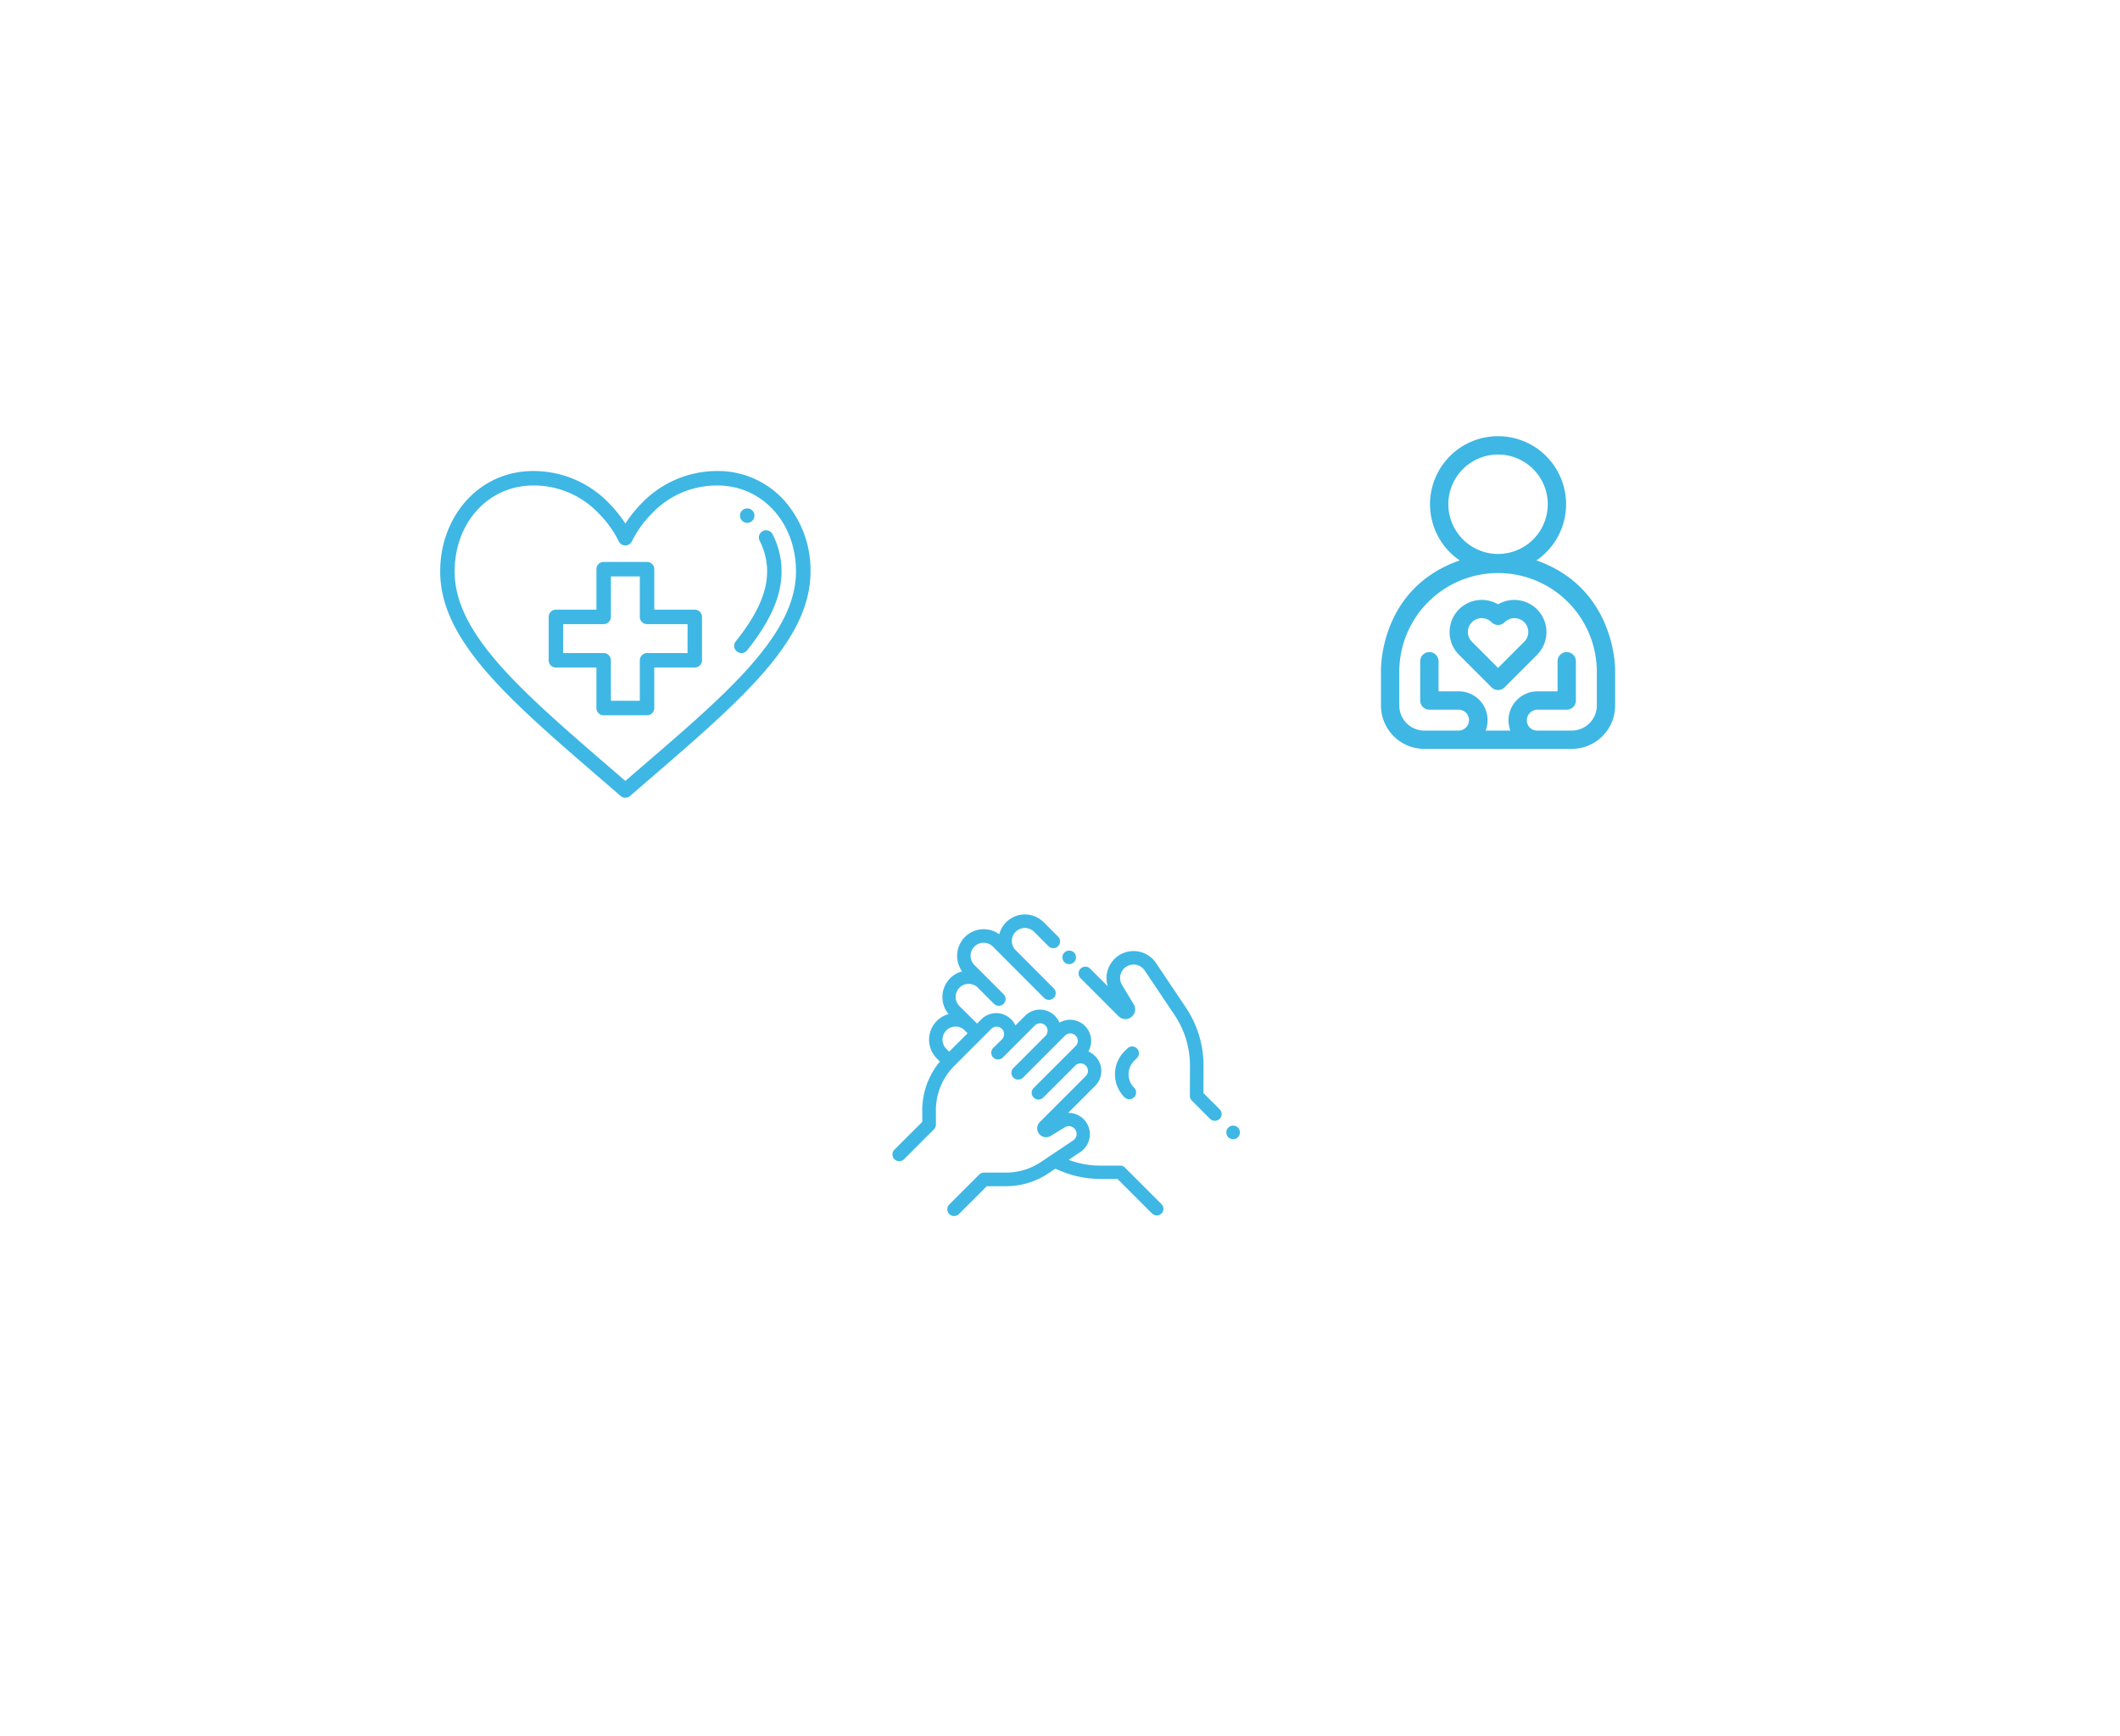 <svg xmlns="http://www.w3.org/2000/svg" xmlns:xlink="http://www.w3.org/1999/xlink" width="358.581" height="293.63" viewBox="0 0 358.581 293.63">
  <defs>
    <filter id="Rounded_Rectangle_1" x="73.453" y="80.135" width="213.484" height="213.495" filterUnits="userSpaceOnUse">
      <feOffset dy="3" input="SourceAlpha"/>
      <feGaussianBlur stdDeviation="15" result="blur"/>
      <feFlood flood-opacity="0.051"/>
      <feComposite operator="in" in2="blur"/>
      <feComposite in="SourceGraphic"/>
    </filter>
    <filter id="Rounded_Rectangle_1_copy" x="145.097" y="0" width="213.484" height="213.496" filterUnits="userSpaceOnUse">
      <feOffset dy="3" input="SourceAlpha"/>
      <feGaussianBlur stdDeviation="15" result="blur-2"/>
      <feFlood flood-opacity="0.051"/>
      <feComposite operator="in" in2="blur-2"/>
      <feComposite in="SourceGraphic"/>
    </filter>
    <filter id="Rounded_Rectangle_1_copy_2" x="0" y="0" width="213.484" height="213.496" filterUnits="userSpaceOnUse">
      <feOffset dy="3" input="SourceAlpha"/>
      <feGaussianBlur stdDeviation="15" result="blur-3"/>
      <feFlood flood-opacity="0.051"/>
      <feComposite operator="in" in2="blur-3"/>
      <feComposite in="SourceGraphic"/>
    </filter>
  </defs>
  <g id="Group_214" data-name="Group 214" transform="translate(-2590.908 -1423.338)">
    <g transform="matrix(1, 0, 0, 1, 2590.91, 1423.34)" filter="url(#Rounded_Rectangle_1)">
      <path id="Rounded_Rectangle_1-2" data-name="Rounded Rectangle 1" d="M515.932,1455.062l-53.668-53.673a8.075,8.075,0,0,1,0-11.42l53.668-53.672a8.073,8.073,0,0,1,11.419,0l53.668,53.672a8.075,8.075,0,0,1,0,11.42l-53.668,53.673A8.073,8.073,0,0,1,515.932,1455.062Z" transform="translate(-341.45 -1211.8)" fill="#fff"/>
    </g>
    <g transform="matrix(1, 0, 0, 1, 2590.91, 1423.34)" filter="url(#Rounded_Rectangle_1_copy)">
      <path id="Rounded_Rectangle_1_copy-2" data-name="Rounded Rectangle 1 copy" d="M587.5,1375.024l-53.668-53.673a8.076,8.076,0,0,1,0-11.42l53.668-53.674a8.074,8.074,0,0,1,11.419,0l53.668,53.674a8.076,8.076,0,0,1,0,11.42l-53.668,53.673A8.075,8.075,0,0,1,587.5,1375.024Z" transform="translate(-341.37 -1211.89)" fill="#fff"/>
    </g>
    <g transform="matrix(1, 0, 0, 1, 2590.91, 1423.34)" filter="url(#Rounded_Rectangle_1_copy_2)">
      <path id="Rounded_Rectangle_1_copy_2-2" data-name="Rounded Rectangle 1 copy 2" d="M442.553,1375.024l-53.668-53.673a8.076,8.076,0,0,1,0-11.42l53.668-53.674a8.074,8.074,0,0,1,11.419,0l53.668,53.674a8.076,8.076,0,0,1,0,11.42l-53.668,53.673A8.075,8.075,0,0,1,442.553,1375.024Z" transform="translate(-341.52 -1211.89)" fill="#fff"/>
    </g>
    <g id="Shape_1" data-name="Shape 1" transform="translate(2249.409 211.479)" fill="none" stroke-dasharray="8 4">
      <path d="M520.1,1303l-65.069-64.166s-7.18-4.175-12.652.9-70.492,70.492-70.492,70.492-2.936,8.793.9,14.46S516.484,1472,516.484,1472s6.151,3.512,11.749,0,143.695-153.636,143.695-153.636a9.261,9.261,0,0,0-1.807-8.134c-3.143-3.726-71.4-70.492-71.4-70.492s-5.411-3.672-9.037,0S522.81,1303,522.81,1303,522.175,1303.892,520.1,1303Z" stroke="none"/>
      <path d="M 448.839 1237.223 C 448.845 1237.223 448.852 1237.223 448.858 1237.223 C 448.861 1237.223 448.862 1237.223 448.865 1237.223 C 448.869 1237.223 448.874 1237.223 448.878 1237.223 C 448.88 1237.223 448.883 1237.223 448.886 1237.223 C 448.89 1237.223 448.894 1237.223 448.898 1237.223 C 448.9 1237.223 448.903 1237.223 448.906 1237.223 C 448.91 1237.223 448.914 1237.223 448.917 1237.223 C 448.92 1237.223 448.923 1237.223 448.926 1237.223 C 448.93 1237.223 448.934 1237.223 448.937 1237.223 C 448.94 1237.223 448.943 1237.223 448.946 1237.223 C 448.95 1237.223 448.953 1237.224 448.956 1237.224 C 448.96 1237.224 448.964 1237.224 448.967 1237.224 C 448.97 1237.224 448.973 1237.224 448.976 1237.224 C 448.979 1237.224 448.983 1237.224 448.986 1237.224 C 448.989 1237.224 448.993 1237.224 448.996 1237.224 C 448.999 1237.224 449.002 1237.224 449.006 1237.224 C 449.009 1237.224 449.012 1237.224 449.015 1237.224 C 449.019 1237.224 449.022 1237.224 449.025 1237.224 C 449.028 1237.224 449.032 1237.225 449.035 1237.225 C 449.038 1237.225 449.041 1237.225 449.045 1237.225 C 449.048 1237.225 449.051 1237.225 449.055 1237.225 C 449.058 1237.225 449.061 1237.225 449.064 1237.225 C 449.068 1237.225 449.071 1237.225 449.074 1237.225 C 449.077 1237.225 449.081 1237.226 449.084 1237.226 C 449.087 1237.226 449.09 1237.226 449.094 1237.226 C 449.097 1237.226 449.1 1237.226 449.103 1237.226 C 449.107 1237.226 449.11 1237.226 449.113 1237.226 C 449.116 1237.226 449.12 1237.226 449.123 1237.227 C 449.126 1237.227 449.129 1237.227 449.133 1237.227 C 449.136 1237.227 449.139 1237.227 449.142 1237.227 C 449.146 1237.227 449.149 1237.227 449.152 1237.227 C 449.155 1237.227 449.159 1237.228 449.162 1237.228 C 449.165 1237.228 449.168 1237.228 449.172 1237.228 C 449.175 1237.228 449.178 1237.228 449.181 1237.228 C 449.185 1237.228 449.188 1237.228 449.191 1237.229 C 449.194 1237.229 449.198 1237.229 449.201 1237.229 C 449.204 1237.229 449.208 1237.229 449.211 1237.229 C 449.214 1237.229 449.217 1237.229 449.22 1237.229 C 449.223 1237.23 449.227 1237.23 449.231 1237.23 C 449.234 1237.23 449.236 1237.23 449.24 1237.23 C 449.243 1237.23 449.246 1237.23 449.25 1237.231 C 449.253 1237.231 449.256 1237.231 449.259 1237.231 C 449.262 1237.231 449.266 1237.231 449.27 1237.231 C 449.272 1237.231 449.275 1237.232 449.278 1237.232 C 449.282 1237.232 449.286 1237.232 449.289 1237.232 C 449.292 1237.232 449.295 1237.232 449.297 1237.232 C 449.301 1237.233 449.305 1237.233 449.308 1237.233 C 449.311 1237.233 449.314 1237.233 449.317 1237.233 C 449.321 1237.233 449.324 1237.234 449.327 1237.234 C 449.33 1237.234 449.333 1237.234 449.336 1237.234 C 449.34 1237.234 449.343 1237.234 449.347 1237.235 C 449.35 1237.235 449.353 1237.235 449.356 1237.235 C 449.359 1237.235 449.363 1237.235 449.366 1237.235 C 449.369 1237.236 449.372 1237.236 449.375 1237.236 C 449.378 1237.236 449.382 1237.236 449.385 1237.236 C 449.389 1237.237 449.391 1237.237 449.394 1237.237 C 449.398 1237.237 449.402 1237.237 449.405 1237.237 C 449.408 1237.238 449.411 1237.238 449.413 1237.238 C 449.417 1237.238 449.421 1237.238 449.424 1237.238 C 449.427 1237.239 449.43 1237.239 449.433 1237.239 C 449.437 1237.239 449.441 1237.239 449.445 1237.24 C 449.447 1237.24 449.45 1237.24 449.452 1237.24 C 449.455 1237.24 449.458 1237.24 449.462 1237.24 C 449.471 1237.241 449.481 1237.242 449.491 1237.242 C 449.497 1237.243 449.503 1237.243 449.51 1237.243 C 449.512 1237.243 449.513 1237.244 449.515 1237.244 C 449.52 1237.244 449.524 1237.244 449.529 1237.245 C 449.531 1237.245 449.533 1237.245 449.535 1237.245 C 449.539 1237.245 449.544 1237.245 449.548 1237.246 C 449.551 1237.246 449.555 1237.246 449.558 1237.246 C 449.561 1237.246 449.564 1237.247 449.567 1237.247 C 449.571 1237.247 449.575 1237.247 449.578 1237.248 C 449.581 1237.248 449.583 1237.248 449.586 1237.248 C 449.589 1237.248 449.593 1237.249 449.596 1237.249 C 449.599 1237.249 449.602 1237.249 449.605 1237.249 C 449.609 1237.25 449.612 1237.25 449.616 1237.25 C 449.618 1237.25 449.621 1237.25 449.624 1237.251 C 449.628 1237.251 449.631 1237.251 449.635 1237.251 C 449.638 1237.252 449.64 1237.252 449.643 1237.252 C 449.647 1237.252 449.65 1237.253 449.654 1237.253 C 449.656 1237.253 449.659 1237.253 449.662 1237.253 C 449.665 1237.254 449.669 1237.254 449.672 1237.254 C 449.675 1237.254 449.678 1237.255 449.682 1237.255 C 449.685 1237.255 449.688 1237.255 449.691 1237.256 C 449.694 1237.256 449.697 1237.256 449.7 1237.256 C 449.703 1237.257 449.707 1237.257 449.71 1237.257 C 449.713 1237.257 449.717 1237.258 449.72 1237.258 C 449.723 1237.258 449.726 1237.258 449.729 1237.259 C 449.732 1237.259 449.735 1237.259 449.738 1237.259 C 449.742 1237.26 449.744 1237.26 449.748 1237.26 C 449.751 1237.26 449.754 1237.261 449.758 1237.261 C 449.761 1237.261 449.764 1237.261 449.767 1237.262 C 449.77 1237.262 449.773 1237.262 449.776 1237.262 C 449.779 1237.263 449.783 1237.263 449.786 1237.263 C 449.789 1237.263 449.792 1237.264 449.795 1237.264 C 449.798 1237.264 449.802 1237.265 449.805 1237.265 C 449.808 1237.265 449.811 1237.265 449.814 1237.266 C 449.817 1237.266 449.82 1237.266 449.823 1237.266 C 449.827 1237.267 449.83 1237.267 449.834 1237.267 C 449.836 1237.268 449.839 1237.268 449.842 1237.268 C 449.846 1237.268 449.849 1237.269 449.852 1237.269 C 449.855 1237.269 449.858 1237.27 449.861 1237.27 C 449.864 1237.27 449.868 1237.27 449.871 1237.271 C 449.874 1237.271 449.877 1237.271 449.88 1237.271 C 449.883 1237.272 449.886 1237.272 449.89 1237.272 C 449.893 1237.273 449.896 1237.273 449.899 1237.273 C 449.902 1237.274 449.905 1237.274 449.909 1237.274 C 449.912 1237.274 449.915 1237.275 449.918 1237.275 C 449.921 1237.275 449.924 1237.276 449.927 1237.276 C 449.93 1237.276 449.933 1237.277 449.937 1237.277 C 449.94 1237.277 449.942 1237.277 449.945 1237.278 C 449.949 1237.278 449.952 1237.278 449.956 1237.279 C 449.958 1237.279 449.961 1237.279 449.964 1237.28 C 449.967 1237.28 449.971 1237.28 449.974 1237.281 C 449.977 1237.281 449.98 1237.281 449.983 1237.281 C 449.986 1237.282 449.99 1237.282 449.993 1237.282 C 449.996 1237.283 449.998 1237.283 450 1237.283 C 450.004 1237.284 450.008 1237.284 450.012 1237.284 C 450.015 1237.285 450.018 1237.285 450.021 1237.285 C 450.024 1237.286 450.027 1237.286 450.03 1237.286 C 450.033 1237.287 450.037 1237.287 450.04 1237.287 C 450.043 1237.288 450.046 1237.288 450.049 1237.288 C 450.052 1237.289 450.056 1237.289 450.059 1237.289 C 450.062 1237.29 450.065 1237.29 450.067 1237.29 C 450.07 1237.291 450.073 1237.291 450.075 1237.291 C 450.079 1237.292 450.083 1237.292 450.086 1237.292 C 450.088 1237.292 450.089 1237.293 450.09 1237.293 C 450.118 1237.296 450.146 1237.299 450.174 1237.302 C 450.175 1237.302 450.177 1237.303 450.178 1237.303 C 450.182 1237.303 450.185 1237.304 450.188 1237.304 C 450.191 1237.304 450.194 1237.305 450.197 1237.305 C 450.2 1237.305 450.203 1237.306 450.205 1237.306 C 450.209 1237.306 450.212 1237.307 450.216 1237.307 C 450.219 1237.308 450.222 1237.308 450.226 1237.308 C 450.228 1237.309 450.231 1237.309 450.234 1237.309 C 450.237 1237.31 450.241 1237.31 450.245 1237.311 C 450.247 1237.311 450.25 1237.311 450.252 1237.312 C 450.255 1237.312 450.259 1237.312 450.262 1237.313 C 450.265 1237.313 450.268 1237.314 450.27 1237.314 C 450.274 1237.314 450.278 1237.315 450.282 1237.315 C 450.284 1237.316 450.286 1237.316 450.289 1237.316 C 450.292 1237.317 450.296 1237.317 450.3 1237.318 C 450.302 1237.318 450.304 1237.318 450.307 1237.319 C 450.311 1237.319 450.314 1237.32 450.318 1237.32 C 450.32 1237.32 450.323 1237.321 450.326 1237.321 C 450.329 1237.321 450.332 1237.322 450.335 1237.322 C 450.338 1237.323 450.341 1237.323 450.344 1237.323 C 450.347 1237.324 450.351 1237.324 450.354 1237.325 C 450.357 1237.325 450.359 1237.325 450.362 1237.326 C 450.366 1237.326 450.369 1237.327 450.373 1237.327 C 450.375 1237.328 450.378 1237.328 450.38 1237.328 C 450.384 1237.329 450.388 1237.329 450.392 1237.33 C 450.394 1237.33 450.396 1237.33 450.398 1237.331 C 450.402 1237.331 450.406 1237.332 450.409 1237.332 C 450.412 1237.332 450.414 1237.333 450.416 1237.333 C 450.42 1237.334 450.424 1237.334 450.428 1237.335 C 450.43 1237.335 450.432 1237.335 450.434 1237.336 C 450.438 1237.336 450.442 1237.337 450.446 1237.337 C 450.448 1237.338 450.45 1237.338 450.452 1237.338 C 450.456 1237.339 450.46 1237.339 450.464 1237.34 C 450.466 1237.34 450.469 1237.34 450.471 1237.341 C 450.474 1237.341 450.478 1237.342 450.481 1237.342 C 450.484 1237.343 450.487 1237.343 450.49 1237.343 C 450.493 1237.344 450.496 1237.344 450.5 1237.345 C 450.502 1237.345 450.504 1237.345 450.507 1237.346 C 450.511 1237.346 450.514 1237.347 450.518 1237.348 C 450.52 1237.348 450.522 1237.348 450.524 1237.348 C 450.528 1237.349 450.533 1237.35 450.537 1237.35 C 450.539 1237.35 450.54 1237.351 450.542 1237.351 C 450.546 1237.352 450.55 1237.352 450.554 1237.353 C 450.556 1237.353 450.559 1237.354 450.561 1237.354 C 450.565 1237.354 450.568 1237.355 450.572 1237.355 C 450.574 1237.356 450.576 1237.356 450.579 1237.356 C 450.582 1237.357 450.586 1237.358 450.59 1237.358 C 450.592 1237.359 450.594 1237.359 450.596 1237.359 C 450.6 1237.36 450.604 1237.36 450.609 1237.361 C 450.61 1237.361 450.612 1237.362 450.614 1237.362 C 450.618 1237.362 450.622 1237.363 450.626 1237.364 C 450.628 1237.364 450.63 1237.364 450.633 1237.365 C 450.637 1237.365 450.64 1237.366 450.644 1237.366 C 450.646 1237.367 450.647 1237.367 450.649 1237.367 C 450.653 1237.368 450.658 1237.369 450.662 1237.369 C 450.663 1237.369 450.664 1237.37 450.664 1237.37 C 450.722 1237.379 450.778 1237.388 450.835 1237.398 C 450.836 1237.398 450.837 1237.398 450.839 1237.398 C 450.844 1237.399 450.848 1237.4 450.853 1237.401 C 450.854 1237.401 450.855 1237.401 450.856 1237.401 C 450.861 1237.402 450.865 1237.403 450.87 1237.404 C 450.871 1237.404 450.872 1237.404 450.874 1237.404 C 450.878 1237.405 450.883 1237.406 450.887 1237.407 C 450.889 1237.407 450.89 1237.407 450.891 1237.407 C 450.895 1237.408 450.899 1237.409 450.903 1237.41 C 450.905 1237.41 450.907 1237.41 450.909 1237.411 C 450.913 1237.411 450.918 1237.412 450.922 1237.413 C 450.923 1237.413 450.925 1237.413 450.926 1237.414 C 450.93 1237.414 450.935 1237.415 450.939 1237.416 C 450.94 1237.416 450.942 1237.417 450.944 1237.417 C 450.948 1237.418 450.953 1237.418 450.957 1237.419 C 450.958 1237.419 450.959 1237.42 450.961 1237.42 C 450.965 1237.421 450.97 1237.422 450.974 1237.422 C 450.976 1237.423 450.977 1237.423 450.978 1237.423 C 450.983 1237.424 450.987 1237.425 450.992 1237.426 C 450.993 1237.426 450.994 1237.426 450.995 1237.426 C 451 1237.427 451.004 1237.428 451.009 1237.429 C 451.01 1237.429 451.012 1237.429 451.013 1237.43 C 451.017 1237.43 451.022 1237.431 451.026 1237.432 C 451.027 1237.432 451.029 1237.432 451.031 1237.433 C 451.035 1237.433 451.039 1237.434 451.043 1237.435 C 451.045 1237.435 451.046 1237.436 451.048 1237.436 C 451.052 1237.437 451.057 1237.438 451.061 1237.438 C 451.062 1237.439 451.063 1237.439 451.065 1237.439 C 451.069 1237.44 451.074 1237.441 451.078 1237.442 C 451.079 1237.442 451.081 1237.442 451.082 1237.443 C 451.086 1237.443 451.091 1237.444 451.096 1237.445 C 451.097 1237.445 451.097 1237.445 451.099 1237.446 C 451.103 1237.447 451.108 1237.448 451.113 1237.448 C 451.114 1237.449 451.115 1237.449 451.116 1237.449 C 451.121 1237.45 451.125 1237.451 451.13 1237.452 C 451.131 1237.452 451.132 1237.452 451.133 1237.452 C 451.138 1237.453 451.142 1237.454 451.147 1237.455 C 451.148 1237.455 451.149 1237.455 451.15 1237.456 C 451.155 1237.457 451.159 1237.458 451.164 1237.458 C 451.165 1237.459 451.166 1237.459 451.167 1237.459 C 451.172 1237.46 451.176 1237.461 451.181 1237.462 C 451.182 1237.462 451.183 1237.462 451.183 1237.462 C 453.352 1237.894 454.907 1238.767 455.023 1238.833 L 455.023 1238.833 C 455.028 1238.836 455.03 1238.837 455.03 1238.837 L 455.03 1238.837 C 455.03 1238.837 455.03 1238.837 455.03 1238.837 L 455.03 1238.837 C 455.03 1238.837 455.03 1238.837 455.03 1238.837 L 455.03 1238.837 C 455.03 1238.837 455.03 1238.837 455.03 1238.837 L 455.03 1238.837 C 455.03 1238.837 455.031 1238.838 455.031 1238.838 L 455.03 1238.837 C 455.032 1238.839 455.032 1238.839 455.032 1238.839 L 456.126 1239.918 L 454.722 1241.342 L 453.833 1240.465 C 453.206 1240.149 451.172 1239.223 448.839 1239.223 L 448.839 1237.223 C 448.839 1237.223 448.839 1237.223 448.839 1237.223 Z M 458.974 1242.727 L 461.427 1245.146 C 462.97 1246.667 464.671 1248.344 464.671 1248.344 L 463.266 1249.768 L 457.57 1244.151 L 458.974 1242.726 Z M 467.519 1251.152 L 472.414 1255.979 C 472.416 1255.981 472.418 1255.984 472.42 1255.986 L 472.438 1256.004 C 472.44 1256.005 472.441 1256.006 472.442 1256.007 L 472.455 1256.02 C 472.916 1256.474 473.215 1256.769 473.215 1256.769 L 471.811 1258.193 L 466.114 1252.576 L 467.519 1251.152 Z M 476.063 1259.578 L 481.759 1265.195 L 480.355 1266.619 L 474.659 1261.002 L 476.063 1259.578 Z M 484.607 1268.004 C 484.607 1268.004 490.304 1273.621 490.304 1273.621 L 488.899 1275.045 L 483.203 1269.428 L 484.607 1268.004 Z M 493.152 1276.429 L 494.589 1277.847 C 494.599 1277.856 494.609 1277.866 494.619 1277.876 L 494.632 1277.889 C 494.633 1277.89 494.634 1277.891 494.635 1277.892 L 494.643 1277.9 C 496.331 1279.564 498.848 1282.047 498.848 1282.047 L 497.444 1283.471 L 491.748 1277.854 L 493.152 1276.429 Z M 501.696 1284.855 L 505.627 1288.731 C 505.629 1288.734 505.632 1288.736 505.634 1288.738 L 505.64 1288.744 C 505.657 1288.761 505.674 1288.777 505.691 1288.794 L 505.692 1288.796 C 505.696 1288.799 505.7 1288.803 505.703 1288.806 L 505.711 1288.814 C 505.717 1288.82 505.723 1288.826 505.729 1288.832 L 505.74 1288.842 C 506.67 1289.76 507.393 1290.472 507.393 1290.472 L 505.988 1291.896 L 500.292 1286.279 L 501.696 1284.855 Z M 510.241 1293.281 C 510.241 1293.281 515.937 1298.898 515.937 1298.898 L 514.533 1300.322 L 508.836 1294.705 L 510.241 1293.281 Z M 525.196 1300.755 L 526.567 1302.21 L 524.244 1304.4 C 523.879 1304.79 523.09 1305.398 521.725 1305.398 C 520.986 1305.398 520.174 1305.21 519.311 1304.841 L 518.964 1304.692 L 518.695 1304.427 L 517.381 1303.131 L 518.785 1301.707 C 518.785 1301.707 519.869 1302.775 520.068 1302.972 L 520.068 1302.972 C 520.071 1302.974 520.073 1302.976 520.075 1302.979 L 520.076 1302.979 C 520.078 1302.982 520.081 1302.984 520.084 1302.987 L 520.084 1302.987 C 520.085 1302.988 520.086 1302.989 520.087 1302.99 L 520.089 1302.992 C 520.089 1302.992 520.089 1302.992 520.089 1302.992 L 520.092 1302.995 C 520.092 1302.995 520.092 1302.996 520.093 1302.996 L 520.095 1302.998 C 520.095 1302.998 520.095 1302.998 520.095 1302.999 L 520.099 1303.002 C 520.099 1303.002 520.099 1303.002 520.099 1303.002 L 520.099 1303.002 C 520.099 1303.002 520.099 1303.002 520.099 1303.002 L 520.099 1303.002 C 520.791 1303.299 521.323 1303.398 521.725 1303.398 C 522.528 1303.398 522.81 1303.002 522.81 1303.002 C 522.81 1303.002 522.81 1303.002 522.81 1303.002 L 522.81 1303.002 L 522.81 1303.002 L 522.81 1303.002 C 522.81 1303.002 522.81 1303.002 522.81 1303.002 L 522.81 1303.002 L 522.81 1303.002 C 522.81 1303.002 522.81 1303.002 522.81 1303.002 L 522.81 1303.002 L 522.81 1303.002 L 522.81 1303.002 C 522.81 1303.002 522.812 1303.001 522.814 1302.999 C 522.857 1302.959 523.247 1302.591 523.935 1301.943 C 524.282 1301.616 524.705 1301.218 525.196 1300.755 Z M 533.928 1292.523 L 535.3 1293.979 C 533.091 1296.061 531.122 1297.917 529.477 1299.468 L 528.106 1298.012 C 528.12 1297.998 528.132 1297.987 528.147 1297.973 C 529.487 1296.71 531.04 1295.246 532.761 1293.624 C 533.141 1293.265 533.532 1292.897 533.928 1292.524 Z M 542.659 1284.29 L 544.031 1285.745 C 541.997 1287.663 540.044 1289.505 538.21 1291.234 L 536.838 1289.779 C 538.003 1288.681 539.216 1287.537 540.467 1286.357 C 541.186 1285.679 541.917 1284.99 542.659 1284.29 Z M 551.388 1276.054 L 552.76 1277.508 C 550.788 1279.37 548.839 1281.209 546.941 1283 L 545.568 1281.545 C 546 1281.138 546.435 1280.727 546.871 1280.315 C 548.354 1278.916 549.864 1277.492 551.388 1276.054 Z M 560.113 1267.815 L 561.486 1269.269 C 559.556 1271.093 557.608 1272.932 555.669 1274.762 L 554.296 1273.308 C 556.235 1271.478 558.182 1269.639 560.113 1267.815 Z M 568.835 1259.573 L 570.209 1261.026 C 568.323 1262.81 566.375 1264.651 564.395 1266.522 L 563.021 1265.068 C 564.276 1263.882 565.517 1262.71 566.738 1261.555 C 567.444 1260.888 568.144 1260.227 568.835 1259.573 Z M 577.551 1251.323 L 578.927 1252.775 C 577.116 1254.49 575.165 1256.337 573.116 1258.276 L 571.742 1256.823 C 572.165 1256.423 572.586 1256.025 573 1255.632 C 573.789 1254.886 574.562 1254.154 575.315 1253.441 C 576.004 1252.789 576.679 1252.149 577.334 1251.529 C 577.406 1251.46 577.479 1251.391 577.551 1251.323 Z M 586.251 1243.056 L 587.633 1244.503 C 586.158 1245.911 584.206 1247.767 581.831 1250.021 L 580.454 1248.57 C 581.915 1247.184 583.246 1245.92 584.417 1244.805 C 585.082 1244.172 585.695 1243.588 586.251 1243.056 Z M 593.642 1238.109 C 593.642 1238.109 593.642 1238.109 593.642 1238.109 C 593.642 1238.109 593.642 1238.109 593.642 1238.109 C 593.649 1238.109 593.656 1238.109 593.663 1238.109 C 593.665 1238.109 593.667 1238.109 593.668 1238.109 C 593.675 1238.109 593.682 1238.109 593.689 1238.109 C 593.689 1238.109 593.689 1238.109 593.689 1238.109 C 593.696 1238.109 593.703 1238.109 593.711 1238.109 C 593.712 1238.109 593.713 1238.109 593.714 1238.109 C 593.729 1238.109 593.743 1238.109 593.758 1238.11 C 593.758 1238.11 593.759 1238.11 593.76 1238.11 C 593.775 1238.11 593.79 1238.11 593.804 1238.111 C 593.805 1238.111 593.806 1238.111 593.806 1238.111 C 593.821 1238.111 593.836 1238.112 593.851 1238.112 C 593.852 1238.112 593.852 1238.112 593.852 1238.112 C 594.772 1238.141 595.652 1238.354 596.406 1238.618 L 595.746 1240.506 C 594.992 1240.242 594.285 1240.109 593.642 1240.109 C 593.642 1240.109 593.642 1240.109 593.642 1240.109 C 592.628 1240.109 591.8 1240.448 591.11 1241.146 C 590.982 1241.276 590.792 1241.463 590.532 1241.717 L 589.136 1240.284 C 589.382 1240.045 589.568 1239.862 589.687 1239.741 C 589.687 1239.741 589.687 1239.741 589.687 1239.741 C 589.687 1239.741 589.687 1239.741 589.687 1239.741 C 589.697 1239.731 589.706 1239.722 589.716 1239.712 C 590.916 1238.513 592.308 1238.11 593.634 1238.109 C 593.637 1238.109 593.639 1238.109 593.642 1238.109 Z M 599.738 1240.732 C 599.874 1240.865 600.022 1241.01 600.184 1241.168 C 600.708 1241.682 601.365 1242.324 602.14 1243.083 C 602.143 1243.086 602.146 1243.089 602.149 1243.091 C 602.151 1243.093 602.154 1243.097 602.156 1243.099 C 602.16 1243.103 602.164 1243.107 602.168 1243.111 C 602.172 1243.115 602.176 1243.118 602.18 1243.122 C 603.111 1244.034 604.211 1245.11 605.452 1246.326 L 604.052 1247.755 C 601.438 1245.194 599.453 1243.252 598.339 1242.161 L 599.738 1240.732 Z M 608.311 1249.127 C 608.916 1249.719 609.541 1250.331 610.188 1250.965 C 611.401 1252.154 612.684 1253.411 614.025 1254.726 L 612.625 1256.154 C 610.569 1254.139 608.649 1252.258 606.912 1250.555 L 608.311 1249.127 Z M 616.881 1257.526 C 617.078 1257.719 617.276 1257.913 617.475 1258.109 C 617.481 1258.114 617.485 1258.119 617.491 1258.124 C 617.498 1258.131 617.504 1258.137 617.511 1258.144 C 618.903 1259.509 620.339 1260.917 621.809 1262.36 C 621.822 1262.372 621.835 1262.385 621.848 1262.398 C 621.85 1262.4 621.856 1262.406 621.858 1262.408 C 622.102 1262.648 622.347 1262.888 622.593 1263.129 L 621.192 1264.557 C 619.225 1262.626 617.312 1260.75 615.48 1258.954 L 616.881 1257.526 Z M 625.447 1265.931 C 627.203 1267.654 628.989 1269.408 630.788 1271.176 C 630.911 1271.296 631.033 1271.416 631.155 1271.536 L 629.754 1272.963 C 627.831 1271.074 625.921 1269.198 624.046 1267.358 L 625.447 1265.931 Z M 634.008 1274.34 C 635.914 1276.214 637.825 1278.093 639.712 1279.951 L 638.309 1281.376 C 636.421 1279.518 634.513 1277.641 632.606 1275.767 L 634.008 1274.34 Z M 642.563 1282.757 C 644.504 1284.669 646.411 1286.548 648.261 1288.373 L 646.856 1289.797 C 645.07 1288.035 643.153 1286.145 641.16 1284.182 L 642.563 1282.757 Z M 651.107 1291.183 C 652.33 1292.391 653.52 1293.568 654.669 1294.704 C 655.394 1295.422 656.104 1296.125 656.795 1296.809 L 655.387 1298.23 C 653.663 1296.522 651.75 1294.629 649.701 1292.606 L 651.107 1291.183 Z M 659.634 1299.626 C 661.798 1301.776 663.714 1303.686 665.3 1305.278 L 663.883 1306.69 C 662.358 1305.16 660.454 1303.26 658.224 1301.045 L 659.634 1299.626 Z M 668.112 1308.12 C 669.161 1309.191 669.852 1309.916 670.114 1310.225 C 670.115 1310.225 670.114 1310.225 670.115 1310.225 C 670.115 1310.226 670.116 1310.227 670.117 1310.228 C 670.117 1310.229 670.118 1310.229 670.118 1310.229 C 670.119 1310.23 670.12 1310.231 670.12 1310.232 C 670.12 1310.232 670.12 1310.232 670.12 1310.232 C 670.12 1310.232 670.12 1310.232 670.12 1310.232 C 670.125 1310.238 670.13 1310.243 670.134 1310.249 C 670.135 1310.25 670.136 1310.251 670.137 1310.251 C 670.141 1310.257 670.146 1310.262 670.15 1310.267 C 670.151 1310.268 670.151 1310.269 670.152 1310.27 C 670.161 1310.281 670.17 1310.292 670.18 1310.303 C 670.18 1310.304 670.181 1310.304 670.181 1310.305 C 671.103 1311.422 671.629 1312.596 671.912 1313.692 C 671.913 1313.693 671.913 1313.693 671.913 1313.693 C 671.914 1313.698 671.916 1313.704 671.917 1313.71 C 671.917 1313.71 671.917 1313.711 671.917 1313.711 C 671.919 1313.717 671.92 1313.722 671.922 1313.728 C 671.922 1313.728 671.922 1313.728 671.922 1313.729 C 671.923 1313.734 671.924 1313.739 671.926 1313.744 C 671.926 1313.745 671.926 1313.746 671.926 1313.747 C 671.928 1313.751 671.929 1313.757 671.93 1313.762 C 671.93 1313.763 671.931 1313.764 671.931 1313.765 C 671.932 1313.77 671.934 1313.775 671.935 1313.781 C 671.935 1313.781 671.935 1313.781 671.935 1313.782 C 671.936 1313.786 671.937 1313.791 671.938 1313.795 C 671.939 1313.797 671.939 1313.799 671.94 1313.801 C 671.941 1313.805 671.942 1313.81 671.943 1313.814 C 671.944 1313.816 671.944 1313.818 671.945 1313.82 C 671.945 1313.823 671.946 1313.826 671.947 1313.828 C 671.948 1313.832 671.948 1313.835 671.949 1313.839 C 671.95 1313.842 671.95 1313.844 671.951 1313.847 C 671.952 1313.849 671.952 1313.852 671.953 1313.854 C 671.953 1313.857 671.954 1313.859 671.954 1313.861 C 671.956 1313.866 671.957 1313.871 671.958 1313.875 C 671.958 1313.876 671.958 1313.878 671.959 1313.879 C 671.96 1313.885 671.962 1313.891 671.963 1313.897 C 671.963 1313.898 671.963 1313.898 671.963 1313.898 C 671.966 1313.909 671.968 1313.919 671.971 1313.93 C 671.971 1313.93 671.971 1313.93 671.971 1313.93 C 672.041 1314.236 672.093 1314.535 672.13 1314.824 L 670.147 1315.08 C 669.974 1313.737 669.451 1312.54 668.592 1311.522 C 668.469 1311.377 668.059 1310.924 666.683 1309.52 L 668.112 1308.12 Z M 670.165 1317.328 L 671.637 1318.682 C 670.95 1319.429 669.067 1321.476 666.224 1324.562 L 664.753 1323.208 C 667.595 1320.121 669.478 1318.075 670.165 1317.328 Z M 662.042 1326.15 L 663.513 1327.505 C 663.248 1327.792 662.978 1328.086 662.703 1328.384 C 661.978 1329.172 661.218 1329.996 660.421 1330.861 C 659.674 1331.671 658.897 1332.515 658.09 1333.39 L 656.62 1332.034 C 658.613 1329.872 660.429 1327.901 662.042 1326.15 Z M 653.906 1334.978 L 655.376 1336.334 C 654.639 1337.133 653.882 1337.954 653.107 1338.794 C 652.085 1339.903 651.036 1341.04 649.952 1342.215 L 648.482 1340.859 C 650.386 1338.795 652.199 1336.829 653.906 1334.978 Z M 645.771 1343.797 L 647.241 1345.153 C 646.697 1345.743 646.141 1346.345 645.584 1346.949 C 644.357 1348.278 643.1 1349.64 641.816 1351.031 L 640.346 1349.674 C 642.215 1347.65 644.026 1345.688 645.771 1343.797 Z M 637.63 1352.615 L 639.1 1353.972 C 639.02 1354.058 638.94 1354.145 638.86 1354.232 C 637.5 1355.704 636.116 1357.203 634.706 1358.729 C 634.363 1359.1 634.018 1359.473 633.673 1359.847 L 632.204 1358.49 C 634.053 1356.488 635.865 1354.527 637.63 1352.615 Z M 629.488 1361.428 L 630.957 1362.786 C 630.516 1363.263 630.073 1363.742 629.629 1364.223 C 628.275 1365.687 626.91 1367.163 625.525 1368.661 L 624.057 1367.303 C 625.895 1365.316 627.707 1363.355 629.488 1361.428 Z M 621.342 1370.237 L 622.81 1371.596 C 621.161 1373.379 619.488 1375.187 617.806 1377.003 C 617.663 1377.158 617.52 1377.313 617.376 1377.468 L 615.909 1376.109 C 617.738 1374.133 619.55 1372.174 621.342 1370.237 Z M 613.19 1379.045 L 614.658 1380.404 C 613.252 1381.922 611.834 1383.453 610.415 1384.984 C 610.017 1385.413 609.62 1385.843 609.221 1386.272 L 607.754 1384.913 C 609.576 1382.947 611.39 1380.99 613.19 1379.045 Z M 605.035 1387.847 L 606.502 1389.206 C 604.728 1391.12 602.959 1393.027 601.178 1394.947 C 601.139 1394.989 601.1 1395.03 601.061 1395.072 L 599.595 1393.712 C 601.411 1391.755 603.226 1389.798 605.035 1387.847 Z M 596.875 1396.644 L 598.34 1398.004 C 597.016 1399.431 595.684 1400.865 594.363 1402.288 C 594.343 1402.309 594.323 1402.331 594.303 1402.352 C 594.281 1402.375 594.255 1402.404 594.233 1402.427 C 593.787 1402.907 593.341 1403.387 592.896 1403.867 L 591.431 1402.505 C 593.241 1400.557 595.057 1398.602 596.875 1396.644 Z M 588.708 1405.435 L 590.173 1406.797 C 589.954 1407.032 589.736 1407.267 589.517 1407.502 C 587.911 1409.229 586.312 1410.948 584.724 1412.655 L 583.26 1411.292 C 585.064 1409.354 586.882 1407.399 588.708 1405.435 Z M 580.535 1414.219 L 581.998 1415.582 C 580.681 1416.997 579.372 1418.401 578.073 1419.794 C 577.559 1420.346 577.055 1420.886 576.544 1421.435 L 575.081 1420.071 C 576.879 1418.143 578.698 1416.191 580.535 1414.219 Z M 572.352 1422.995 L 573.814 1424.36 C 573.136 1425.086 572.462 1425.808 571.792 1426.526 C 570.634 1427.766 569.486 1428.994 568.353 1430.206 L 566.892 1428.84 C 568.648 1426.962 570.485 1424.996 572.352 1422.995 Z M 564.159 1431.761 L 565.619 1433.128 C 564.971 1433.819 564.324 1434.51 563.687 1435.191 C 563.679 1435.199 563.671 1435.207 563.664 1435.215 C 563.607 1435.276 563.556 1435.33 563.5 1435.39 C 563.494 1435.397 563.488 1435.403 563.482 1435.409 C 563.467 1435.425 563.46 1435.432 563.445 1435.448 C 562.329 1436.639 561.23 1437.812 560.148 1438.965 L 558.689 1437.596 C 560.434 1435.737 562.274 1433.774 564.159 1431.761 Z M 555.951 1440.511 L 557.409 1441.881 C 557.177 1442.127 556.946 1442.373 556.717 1442.617 C 556.71 1442.624 556.7 1442.635 556.693 1442.643 C 556.679 1442.657 556.665 1442.671 556.652 1442.686 C 555.668 1443.732 554.699 1444.761 553.751 1445.768 C 553.135 1446.421 552.527 1447.066 551.927 1447.702 L 550.473 1446.329 C 552.198 1444.501 554.041 1442.543 555.951 1440.511 Z M 547.727 1449.236 L 549.18 1450.61 C 547.238 1452.663 545.398 1454.603 543.672 1456.415 L 542.224 1455.035 C 543.913 1453.262 545.765 1451.31 547.727 1449.236 Z M 539.462 1457.929 L 540.907 1459.312 C 539.006 1461.299 537.28 1463.09 535.755 1464.66 C 535.74 1464.675 535.73 1464.685 535.715 1464.7 C 535.715 1464.701 535.714 1464.701 535.713 1464.702 C 535.593 1464.826 535.474 1464.948 535.357 1465.069 L 533.924 1463.673 C 535.504 1462.051 537.367 1460.118 539.462 1457.929 Z M 531.132 1466.516 L 532.551 1467.925 C 530.28 1470.212 528.798 1471.623 528.272 1471.977 C 528.272 1471.977 528.271 1471.978 528.27 1471.978 C 528.27 1471.978 528.27 1471.978 528.27 1471.978 C 528.257 1471.987 528.245 1471.995 528.233 1472.002 L 528.233 1472.002 C 528.233 1472.002 528.233 1472.002 528.233 1472.002 C 528.227 1472.006 528.22 1472.01 528.214 1472.014 C 528.212 1472.015 528.21 1472.017 528.208 1472.018 C 528.203 1472.021 528.198 1472.024 528.192 1472.028 C 528.19 1472.029 528.187 1472.031 528.184 1472.033 C 528.18 1472.035 528.176 1472.038 528.172 1472.04 C 528.169 1472.042 528.166 1472.044 528.164 1472.045 C 528.159 1472.048 528.155 1472.051 528.151 1472.053 C 528.147 1472.056 528.142 1472.058 528.138 1472.061 C 528.135 1472.063 528.133 1472.064 528.13 1472.066 C 528.127 1472.068 528.123 1472.07 528.12 1472.072 C 528.116 1472.075 528.111 1472.078 528.107 1472.08 C 528.103 1472.083 528.098 1472.085 528.094 1472.088 C 528.092 1472.089 528.09 1472.091 528.087 1472.092 C 528.075 1472.1 528.062 1472.107 528.05 1472.115 C 528.048 1472.116 528.047 1472.116 528.045 1472.117 C 528.033 1472.125 528.02 1472.133 528.007 1472.14 C 528.005 1472.141 528.004 1472.142 528.002 1472.143 C 527.989 1472.151 527.976 1472.159 527.962 1472.166 C 527.962 1472.167 527.962 1472.167 527.962 1472.167 C 527.938 1472.18 527.915 1472.194 527.892 1472.208 C 527.891 1472.208 527.891 1472.208 527.891 1472.208 C 527.877 1472.216 527.863 1472.224 527.849 1472.232 C 527.848 1472.232 527.848 1472.233 527.847 1472.233 C 527.834 1472.24 527.82 1472.248 527.807 1472.256 C 527.806 1472.256 527.805 1472.257 527.804 1472.257 C 527.791 1472.265 527.778 1472.272 527.764 1472.279 C 527.763 1472.28 527.761 1472.281 527.76 1472.282 C 527.747 1472.289 527.734 1472.296 527.722 1472.303 C 527.72 1472.304 527.718 1472.305 527.716 1472.306 C 527.709 1472.31 527.702 1472.314 527.695 1472.318 C 527.693 1472.319 527.691 1472.32 527.69 1472.321 C 527.686 1472.323 527.682 1472.325 527.679 1472.327 C 527.676 1472.328 527.674 1472.329 527.671 1472.331 C 527.666 1472.334 527.66 1472.337 527.655 1472.34 C 527.652 1472.341 527.649 1472.343 527.646 1472.344 C 527.643 1472.346 527.639 1472.348 527.636 1472.35 C 527.633 1472.352 527.63 1472.353 527.626 1472.355 C 527.622 1472.357 527.617 1472.36 527.612 1472.362 C 527.609 1472.364 527.605 1472.366 527.601 1472.368 C 527.599 1472.37 527.596 1472.371 527.593 1472.373 C 527.588 1472.375 527.583 1472.378 527.578 1472.381 C 527.575 1472.382 527.572 1472.384 527.57 1472.385 C 527.565 1472.387 527.561 1472.39 527.557 1472.392 C 527.555 1472.393 527.553 1472.394 527.551 1472.395 C 527.544 1472.398 527.539 1472.401 527.533 1472.405 C 527.531 1472.406 527.529 1472.406 527.527 1472.407 C 527.522 1472.41 527.517 1472.413 527.511 1472.416 C 527.51 1472.416 527.509 1472.417 527.507 1472.418 C 527.501 1472.421 527.494 1472.425 527.488 1472.428 C 527.487 1472.428 527.486 1472.429 527.485 1472.429 C 527.471 1472.437 527.457 1472.444 527.443 1472.451 C 527.443 1472.451 527.443 1472.451 527.443 1472.451 C 527.096 1472.628 526.748 1472.78 526.401 1472.91 L 525.699 1471.038 C 526.202 1470.849 526.693 1470.606 527.158 1470.316 C 527.315 1470.207 528.054 1469.614 531.132 1466.516 Z M 516.681 1469.354 L 517.686 1470.373 C 518.313 1470.68 520.23 1471.518 522.516 1471.561 L 522.478 1473.561 C 521.571 1473.544 520.719 1473.424 519.958 1473.256 C 519.958 1473.256 519.957 1473.256 519.957 1473.256 C 519.952 1473.255 519.947 1473.254 519.942 1473.253 C 519.942 1473.253 519.941 1473.253 519.941 1473.253 C 519.936 1473.252 519.932 1473.251 519.927 1473.25 C 519.926 1473.25 519.925 1473.249 519.924 1473.249 C 519.919 1473.248 519.914 1473.247 519.91 1473.246 C 519.909 1473.246 519.909 1473.246 519.909 1473.246 C 519.904 1473.245 519.899 1473.244 519.894 1473.242 C 519.893 1473.242 519.893 1473.242 519.892 1473.242 C 519.84 1473.23 519.788 1473.218 519.737 1473.206 C 519.736 1473.206 519.735 1473.206 519.734 1473.206 C 519.73 1473.205 519.725 1473.203 519.72 1473.202 C 519.72 1473.202 519.719 1473.202 519.719 1473.202 C 519.715 1473.201 519.711 1473.2 519.707 1473.199 C 519.705 1473.199 519.704 1473.198 519.702 1473.198 C 519.699 1473.197 519.695 1473.196 519.692 1473.196 C 519.69 1473.195 519.688 1473.195 519.686 1473.194 C 519.683 1473.193 519.68 1473.193 519.677 1473.192 C 519.674 1473.191 519.672 1473.191 519.669 1473.19 C 519.666 1473.189 519.663 1473.189 519.661 1473.188 C 519.658 1473.188 519.656 1473.187 519.654 1473.186 C 519.651 1473.186 519.647 1473.185 519.644 1473.184 C 519.642 1473.184 519.64 1473.183 519.638 1473.182 C 519.635 1473.182 519.632 1473.181 519.629 1473.18 C 519.626 1473.18 519.624 1473.179 519.622 1473.179 C 519.619 1473.178 519.616 1473.177 519.613 1473.177 C 519.611 1473.176 519.608 1473.175 519.605 1473.174 C 519.603 1473.174 519.6 1473.173 519.597 1473.172 C 519.595 1473.172 519.593 1473.171 519.591 1473.171 C 519.587 1473.17 519.585 1473.169 519.581 1473.169 C 519.579 1473.168 519.576 1473.167 519.574 1473.167 C 519.571 1473.166 519.568 1473.165 519.566 1473.165 C 519.562 1473.164 519.559 1473.163 519.556 1473.162 C 519.554 1473.162 519.552 1473.161 519.551 1473.161 C 519.546 1473.16 519.541 1473.159 519.536 1473.157 C 519.536 1473.157 519.536 1473.157 519.535 1473.157 C 519.53 1473.156 519.525 1473.154 519.519 1473.153 C 519.519 1473.153 519.519 1473.153 519.519 1473.153 C 519.498 1473.148 519.477 1473.142 519.455 1473.137 C 519.455 1473.136 519.454 1473.136 519.453 1473.136 C 519.437 1473.132 519.423 1473.128 519.407 1473.124 C 519.407 1473.124 519.407 1473.124 519.407 1473.124 C 519.402 1473.123 519.397 1473.122 519.392 1473.12 C 519.391 1473.12 519.39 1473.12 519.389 1473.12 C 519.385 1473.118 519.381 1473.117 519.376 1473.116 C 519.376 1473.116 519.375 1473.116 519.374 1473.115 C 519.369 1473.114 519.365 1473.113 519.36 1473.112 C 519.36 1473.112 519.359 1473.112 519.359 1473.111 C 519.354 1473.11 519.349 1473.109 519.345 1473.108 C 519.344 1473.108 519.344 1473.107 519.343 1473.107 C 519.338 1473.106 519.334 1473.105 519.329 1473.104 C 519.328 1473.103 519.328 1473.103 519.327 1473.103 C 517.688 1472.665 516.592 1472.063 516.492 1472.007 L 516.507 1471.98 L 516.507 1471.98 L 516.492 1472.007 C 516.487 1472.004 516.484 1472.002 516.484 1472.002 C 516.484 1472.002 516.484 1472.002 516.484 1472.002 L 516.484 1472.002 L 516.484 1472.002 C 516.484 1472.002 516.484 1472.002 516.484 1472.002 L 516.484 1472.002 L 516.484 1472.002 L 516.484 1472.002 C 516.484 1472.002 516.484 1472.002 516.484 1472.002 C 516.484 1472.002 516.484 1472.002 516.484 1472.002 C 516.484 1472.002 516.484 1472.002 516.484 1472.002 C 516.484 1472.002 516.484 1472.002 516.484 1472.002 C 516.484 1472.002 516.484 1472.002 516.484 1472.002 C 516.468 1471.986 516.112 1471.625 515.45 1470.955 C 515.388 1470.892 515.324 1470.827 515.257 1470.759 L 516.681 1469.354 Z M 508.25 1460.809 C 510.475 1463.065 512.368 1464.984 513.873 1466.509 L 512.45 1467.914 C 512.061 1467.521 511.646 1467.099 511.207 1466.655 C 510.694 1466.135 510.148 1465.581 509.569 1464.995 C 509.561 1464.987 509.551 1464.976 509.543 1464.968 C 509.536 1464.961 509.529 1464.954 509.523 1464.947 C 508.69 1464.103 507.787 1463.188 506.826 1462.213 L 508.25 1460.809 Z M 499.828 1452.266 C 501.838 1454.306 503.717 1456.212 505.446 1457.965 L 504.022 1459.37 C 503.277 1458.614 502.505 1457.831 501.706 1457.02 C 500.65 1455.949 499.547 1454.831 498.403 1453.67 L 499.828 1452.266 Z M 491.405 1443.718 C 493.356 1445.698 495.232 1447.602 497.021 1449.418 L 495.596 1450.822 C 495.476 1450.7 495.357 1450.579 495.236 1450.456 C 493.556 1448.751 491.801 1446.97 489.98 1445.121 L 491.405 1443.718 Z M 482.987 1435.169 C 484.908 1437.12 486.781 1439.022 488.597 1440.866 L 487.172 1442.27 C 487.136 1442.234 487.104 1442.201 487.069 1442.165 C 487.068 1442.164 487.067 1442.164 487.067 1442.163 C 486.952 1442.047 486.839 1441.932 486.725 1441.816 C 486.724 1441.816 486.724 1441.815 486.724 1441.815 C 485.047 1440.112 483.327 1438.365 481.562 1436.572 L 482.987 1435.169 Z M 474.569 1426.615 C 476.473 1428.551 478.346 1430.453 480.179 1432.316 L 478.754 1433.719 C 478.352 1433.311 477.948 1432.901 477.543 1432.489 C 476.098 1431.021 474.631 1429.53 473.144 1428.018 L 474.569 1426.615 Z M 466.154 1418.058 C 468.046 1419.983 469.917 1421.886 471.763 1423.762 L 470.337 1425.165 C 468.761 1423.563 467.172 1421.947 465.563 1420.31 C 465.285 1420.027 465.006 1419.744 464.728 1419.46 L 466.154 1418.058 Z M 457.744 1409.501 C 459.626 1411.416 461.497 1413.32 463.351 1415.207 L 461.925 1416.609 C 460.07 1414.722 458.199 1412.818 456.317 1410.902 L 457.744 1409.501 Z M 449.336 1400.938 C 451.209 1402.846 453.079 1404.751 454.94 1406.646 L 453.513 1408.048 C 451.652 1406.152 449.782 1404.247 447.909 1402.339 L 449.336 1400.938 Z M 440.933 1392.372 C 442.797 1394.274 444.666 1396.179 446.534 1398.083 L 445.107 1399.484 C 443.238 1397.579 441.37 1395.675 439.505 1393.772 L 440.933 1392.372 Z M 432.535 1383.802 C 434.39 1385.697 436.258 1387.603 438.133 1389.516 L 436.705 1390.916 C 434.829 1389.003 432.961 1387.097 431.106 1385.202 L 432.535 1383.802 Z M 424.141 1375.226 C 425.986 1377.113 427.853 1379.021 429.736 1380.944 L 428.306 1382.343 C 426.794 1380.797 425.291 1379.262 423.802 1377.739 C 423.435 1377.365 423.076 1376.997 422.711 1376.624 L 424.141 1375.226 Z M 415.756 1366.644 C 417.59 1368.522 419.455 1370.432 421.347 1372.368 L 419.916 1373.766 C 419.208 1373.041 418.506 1372.322 417.805 1371.605 C 416.634 1370.406 415.473 1369.217 414.325 1368.041 L 415.756 1366.644 Z M 407.381 1358.054 C 409.163 1359.884 411.041 1361.811 412.963 1363.782 L 411.531 1365.178 C 410.296 1363.912 409.077 1362.662 407.878 1361.43 C 407.859 1361.411 407.838 1361.39 407.82 1361.371 C 407.819 1361.37 407.819 1361.37 407.818 1361.369 C 407.191 1360.725 406.565 1360.082 405.948 1359.449 L 407.381 1358.054 Z M 399.017 1349.449 C 400.774 1351.261 402.65 1353.192 404.592 1355.188 L 403.158 1356.583 C 402.602 1356.011 402.055 1355.448 401.509 1354.886 C 400.405 1353.75 399.322 1352.636 398.262 1351.544 C 398.035 1351.309 397.807 1351.075 397.581 1350.842 L 399.017 1349.449 Z M 390.676 1340.829 C 392.387 1342.604 394.257 1344.538 396.233 1346.578 L 394.797 1347.97 C 394.384 1347.544 393.975 1347.122 393.571 1346.704 C 392.062 1345.145 390.615 1343.647 389.236 1342.217 L 390.676 1340.829 Z M 382.382 1332.182 C 383.981 1333.862 385.839 1335.803 387.905 1337.952 L 386.463 1339.338 C 386.273 1339.141 386.089 1338.949 385.902 1338.755 C 384.083 1336.861 382.419 1335.123 380.933 1333.561 L 382.382 1332.182 Z M 374.448 1323.573 C 374.617 1323.815 375.462 1324.854 379.634 1329.282 L 378.179 1330.653 C 376.54 1328.915 375.235 1327.509 374.312 1326.483 C 374.311 1326.482 374.308 1326.479 374.307 1326.478 C 374.305 1326.477 374.304 1326.475 374.302 1326.473 C 374.3 1326.471 374.297 1326.467 374.295 1326.465 C 374.294 1326.464 374.293 1326.462 374.291 1326.461 C 373.516 1325.6 373.015 1325.013 372.811 1324.723 L 374.448 1323.573 Z M 371.19 1313.133 L 373.16 1313.482 C 372.832 1315.333 372.569 1318.072 373.181 1320.609 L 371.237 1321.078 C 370.903 1319.693 370.794 1318.272 370.815 1316.934 C 370.815 1316.933 370.815 1316.933 370.815 1316.932 C 370.815 1316.923 370.815 1316.913 370.815 1316.903 C 370.815 1316.902 370.815 1316.9 370.815 1316.899 C 370.815 1316.89 370.815 1316.88 370.816 1316.871 C 370.816 1316.869 370.816 1316.867 370.816 1316.865 C 370.816 1316.857 370.816 1316.849 370.816 1316.841 C 370.816 1316.838 370.816 1316.836 370.816 1316.833 C 370.817 1316.826 370.817 1316.817 370.817 1316.809 C 370.817 1316.807 370.817 1316.804 370.817 1316.802 C 370.817 1316.794 370.817 1316.785 370.818 1316.777 C 370.818 1316.774 370.818 1316.771 370.818 1316.769 C 370.818 1316.76 370.818 1316.751 370.818 1316.743 C 370.818 1316.741 370.818 1316.739 370.818 1316.737 C 370.819 1316.729 370.819 1316.721 370.819 1316.712 C 370.819 1316.709 370.819 1316.707 370.819 1316.704 C 370.82 1316.697 370.82 1316.689 370.82 1316.682 C 370.82 1316.679 370.82 1316.677 370.82 1316.675 C 370.82 1316.667 370.821 1316.658 370.821 1316.65 C 370.821 1316.647 370.821 1316.644 370.821 1316.641 C 370.821 1316.633 370.822 1316.625 370.822 1316.618 C 370.822 1316.614 370.822 1316.611 370.822 1316.607 C 370.822 1316.601 370.823 1316.594 370.823 1316.587 C 370.823 1316.583 370.823 1316.579 370.823 1316.574 C 370.823 1316.569 370.823 1316.563 370.824 1316.558 C 370.824 1316.553 370.824 1316.548 370.824 1316.543 C 370.824 1316.537 370.825 1316.531 370.825 1316.525 C 370.825 1316.521 370.825 1316.517 370.825 1316.513 C 370.825 1316.506 370.826 1316.499 370.826 1316.492 C 370.826 1316.487 370.826 1316.484 370.826 1316.48 C 370.827 1316.474 370.827 1316.468 370.827 1316.461 C 370.827 1316.456 370.827 1316.451 370.828 1316.446 C 370.828 1316.442 370.828 1316.437 370.828 1316.433 C 370.828 1316.426 370.829 1316.418 370.829 1316.411 C 370.829 1316.407 370.829 1316.404 370.829 1316.401 C 370.83 1316.384 370.831 1316.367 370.831 1316.35 C 370.832 1316.35 370.832 1316.349 370.832 1316.349 C 370.832 1316.338 370.833 1316.327 370.833 1316.316 C 370.833 1316.315 370.833 1316.313 370.833 1316.312 C 370.834 1316.301 370.834 1316.291 370.835 1316.281 C 370.835 1316.279 370.835 1316.279 370.835 1316.278 C 370.888 1315.122 371.029 1314.047 371.191 1313.133 Z M 378.241 1303.842 L 379.659 1305.252 C 376.981 1307.944 375.007 1309.93 374.017 1310.925 L 372.599 1309.515 C 373.109 1309.002 373.879 1308.227 374.873 1307.228 C 374.883 1307.218 374.893 1307.208 374.903 1307.198 C 374.903 1307.198 374.904 1307.197 374.904 1307.197 C 375.834 1306.262 376.956 1305.133 378.241 1303.842 Z M 386.706 1295.335 L 388.123 1296.746 C 386.088 1298.791 384.191 1300.697 382.481 1302.416 L 381.063 1301.005 C 382.774 1299.285 384.669 1297.381 386.706 1295.335 Z M 395.174 1286.83 L 396.591 1288.242 C 394.644 1290.196 392.753 1292.096 390.945 1293.911 L 389.528 1292.5 C 390.084 1291.941 390.648 1291.374 391.22 1290.801 C 391.244 1290.776 391.266 1290.755 391.29 1290.73 C 391.293 1290.727 391.296 1290.724 391.299 1290.721 C 392.558 1289.457 393.855 1288.154 395.174 1286.83 Z M 403.644 1278.33 L 405.06 1279.742 C 403.156 1281.652 401.266 1283.549 399.413 1285.409 L 397.997 1283.997 C 398.253 1283.739 398.512 1283.479 398.771 1283.22 C 399.309 1282.68 399.85 1282.137 400.393 1281.592 C 401.468 1280.514 402.556 1279.422 403.644 1278.33 Z M 412.119 1269.834 L 413.535 1271.246 C 411.662 1273.122 409.772 1275.017 407.885 1276.91 L 406.469 1275.498 C 408.356 1273.605 410.247 1271.71 412.119 1269.834 Z M 420.599 1261.343 L 422.014 1262.757 C 420.177 1264.595 418.284 1266.489 416.361 1268.416 L 414.945 1267.003 C 416.756 1265.189 418.535 1263.408 420.27 1261.672 C 420.38 1261.563 420.49 1261.453 420.599 1261.343 Z M 429.091 1252.861 L 430.503 1254.277 C 428.784 1255.992 426.879 1257.893 424.843 1259.929 L 423.429 1258.514 C 423.552 1258.391 423.674 1258.269 423.797 1258.146 C 423.802 1258.141 423.808 1258.136 423.813 1258.13 C 423.928 1258.015 424.043 1257.9 424.158 1257.786 C 424.163 1257.78 424.171 1257.773 424.176 1257.767 C 424.264 1257.679 424.352 1257.591 424.44 1257.504 C 424.445 1257.498 424.452 1257.492 424.458 1257.486 C 424.474 1257.469 424.491 1257.452 424.508 1257.435 C 424.529 1257.415 424.546 1257.398 424.566 1257.378 C 424.609 1257.335 424.651 1257.293 424.693 1257.25 C 424.708 1257.236 424.722 1257.222 424.737 1257.208 C 424.75 1257.194 424.764 1257.18 424.777 1257.167 C 424.777 1257.167 424.779 1257.166 424.779 1257.166 C 424.805 1257.139 424.832 1257.113 424.858 1257.086 C 424.88 1257.064 424.903 1257.041 424.925 1257.019 C 424.934 1257.01 424.943 1257.001 424.953 1256.992 C 424.953 1256.992 424.953 1256.991 424.953 1256.991 C 425.025 1256.919 425.098 1256.847 425.17 1256.775 C 425.17 1256.775 425.173 1256.772 425.173 1256.772 C 425.196 1256.748 425.22 1256.725 425.243 1256.702 C 425.256 1256.689 425.266 1256.679 425.279 1256.666 C 425.28 1256.664 425.282 1256.662 425.284 1256.661 C 425.291 1256.653 425.301 1256.643 425.309 1256.636 C 425.362 1256.583 425.415 1256.53 425.468 1256.477 C 425.471 1256.473 425.477 1256.468 425.48 1256.465 C 425.492 1256.453 425.503 1256.441 425.515 1256.43 C 425.518 1256.426 425.523 1256.422 425.526 1256.418 C 425.536 1256.408 425.546 1256.399 425.556 1256.389 C 425.56 1256.385 425.566 1256.379 425.57 1256.375 C 425.576 1256.369 425.583 1256.362 425.59 1256.355 C 425.62 1256.325 425.653 1256.292 425.684 1256.261 C 425.712 1256.233 425.741 1256.204 425.77 1256.175 C 425.779 1256.167 425.784 1256.161 425.793 1256.152 C 425.796 1256.149 425.799 1256.146 425.802 1256.143 C 425.813 1256.132 425.821 1256.124 425.832 1256.113 C 425.855 1256.09 425.878 1256.068 425.9 1256.045 C 425.904 1256.042 425.912 1256.033 425.916 1256.03 C 425.924 1256.021 425.934 1256.012 425.942 1256.003 C 425.95 1255.996 425.952 1255.993 425.959 1255.986 C 425.967 1255.979 425.974 1255.972 425.981 1255.964 C 425.985 1255.961 425.993 1255.953 425.996 1255.949 C 427.061 1254.886 428.095 1253.854 429.091 1252.861 Z M 437.601 1244.402 L 439.007 1245.824 C 437.469 1247.345 435.561 1249.239 433.335 1251.455 L 431.924 1250.037 C 434.083 1247.888 436.001 1245.983 437.601 1244.402 Z M 447.065 1237.376 L 447.416 1239.345 C 446.042 1239.59 444.805 1240.216 443.738 1241.207 C 443.386 1241.533 442.751 1242.145 441.852 1243.024 L 440.453 1241.594 C 440.684 1241.369 440.898 1241.16 441.096 1240.968 C 441.66 1240.42 442.089 1240.008 442.368 1239.749 C 442.368 1239.749 442.369 1239.749 442.369 1239.749 C 442.37 1239.748 442.371 1239.747 442.371 1239.746 C 442.373 1239.744 442.375 1239.742 442.378 1239.741 C 442.378 1239.741 442.378 1239.741 442.378 1239.741 C 442.383 1239.736 442.388 1239.731 442.393 1239.726 C 442.394 1239.725 442.396 1239.724 442.398 1239.722 C 442.402 1239.718 442.405 1239.715 442.409 1239.711 C 442.411 1239.71 442.412 1239.708 442.414 1239.707 C 442.418 1239.703 442.423 1239.698 442.428 1239.694 C 442.43 1239.692 442.432 1239.69 442.434 1239.689 C 442.437 1239.686 442.44 1239.683 442.443 1239.68 C 442.445 1239.678 442.448 1239.676 442.45 1239.674 C 442.454 1239.67 442.459 1239.666 442.463 1239.662 C 442.465 1239.66 442.468 1239.658 442.47 1239.656 C 442.473 1239.653 442.476 1239.651 442.478 1239.648 C 442.481 1239.646 442.483 1239.644 442.486 1239.641 C 442.488 1239.639 442.491 1239.637 442.493 1239.635 C 442.498 1239.63 442.503 1239.626 442.508 1239.622 C 442.51 1239.62 442.511 1239.619 442.513 1239.617 C 442.516 1239.614 442.519 1239.611 442.523 1239.609 C 442.524 1239.607 442.525 1239.606 442.527 1239.605 C 442.533 1239.599 442.539 1239.594 442.546 1239.588 C 442.547 1239.587 442.548 1239.586 442.549 1239.585 C 442.552 1239.582 442.556 1239.579 442.559 1239.576 C 442.56 1239.575 442.561 1239.574 442.562 1239.573 C 442.573 1239.563 442.585 1239.553 442.596 1239.543 C 442.597 1239.543 442.597 1239.543 442.597 1239.542 C 443.811 1238.479 445.101 1237.855 446.374 1237.527 C 446.375 1237.526 446.376 1237.526 446.377 1237.526 C 446.38 1237.525 446.384 1237.524 446.388 1237.523 C 446.389 1237.523 446.39 1237.522 446.391 1237.522 C 446.397 1237.521 446.403 1237.519 446.409 1237.517 C 446.411 1237.517 446.413 1237.516 446.415 1237.516 C 446.418 1237.515 446.42 1237.515 446.423 1237.514 C 446.426 1237.513 446.43 1237.512 446.433 1237.512 C 446.435 1237.511 446.437 1237.51 446.439 1237.51 C 446.444 1237.509 446.449 1237.508 446.454 1237.506 C 446.456 1237.506 446.458 1237.505 446.46 1237.505 C 446.464 1237.504 446.467 1237.503 446.47 1237.502 C 446.472 1237.502 446.474 1237.501 446.476 1237.501 C 446.482 1237.5 446.487 1237.498 446.492 1237.497 C 446.493 1237.497 446.494 1237.496 446.495 1237.496 C 446.5 1237.495 446.504 1237.494 446.509 1237.493 C 446.51 1237.492 446.512 1237.492 446.513 1237.492 C 446.524 1237.489 446.536 1237.486 446.547 1237.484 C 446.548 1237.484 446.549 1237.483 446.549 1237.483 C 446.722 1237.442 446.893 1237.407 447.065 1237.376 Z" stroke="none" fill="#fff"/>
    </g>
    <g id="Group_211" data-name="Group 211" transform="translate(2250 211.133)">
      <g id="Group_190" data-name="Group 190" transform="translate(415.362 1261.702)">
        <g id="Group_183" data-name="Group 183" transform="translate(50.71 36.486)">
          <g id="Group_182" data-name="Group 182">
            <path id="Path_25277" data-name="Path 25277" d="M415.723,81.836a1.223,1.223,0,1,0,1.223,1.223A1.224,1.224,0,0,0,415.723,81.836Z" transform="translate(-414.5 -81.836)" fill="#3eb7e4"/>
          </g>
        </g>
        <g id="Group_185" data-name="Group 185" transform="translate(0 30.165)">
          <g id="Group_184" data-name="Group 184">
            <path id="Path_25278" data-name="Path 25278" d="M58.29,35.254a15.06,15.06,0,0,0-11.4-5.089A17.7,17.7,0,0,0,34.093,35.6a21.68,21.68,0,0,0-2.774,3.452A21.7,21.7,0,0,0,28.545,35.6a17.7,17.7,0,0,0-12.794-5.435C6.471,30.165,0,37.929,0,47.159,0,59.628,13.213,70.127,30.518,85.124a1.223,1.223,0,0,0,1.6,0C49.466,70.091,62.638,59.611,62.638,47.159A17.82,17.82,0,0,0,58.29,35.254ZM31.319,82.581C14.978,68.44,2.447,58.284,2.447,47.159c0-8.293,5.72-14.548,13.3-14.548a15.094,15.094,0,0,1,10.995,4.649A18.24,18.24,0,0,1,30.2,42.034a1.223,1.223,0,0,0,1.114.722h0a1.225,1.225,0,0,0,1.116-.722,18.242,18.242,0,0,1,3.457-4.773,15.093,15.093,0,0,1,10.995-4.649c7.585,0,13.3,6.254,13.3,14.548C60.192,58.535,46.833,69.156,31.319,82.581Z" transform="translate(0 -30.165)" fill="#3eb7e4"/>
          </g>
        </g>
        <g id="Group_187" data-name="Group 187" transform="translate(49.735 40.189)">
          <g id="Group_186" data-name="Group 186" transform="translate(0 0)">
            <path id="Path_25279" data-name="Path 25279" d="M413.007,112.759a1.223,1.223,0,1,0-2.167,1.136,11.341,11.341,0,0,1,1.252,5.178c0,3.535-1.683,7.287-5.3,11.808a1.223,1.223,0,1,0,1.911,1.528c3.978-4.978,5.831-9.215,5.831-13.336A13.64,13.64,0,0,0,413.007,112.759Z" transform="translate(-406.53 -112.103)" fill="#3eb7e4"/>
          </g>
        </g>
        <g id="Group_189" data-name="Group 189" transform="translate(18.351 45.54)">
          <g id="Group_188" data-name="Group 188">
            <path id="Path_25280" data-name="Path 25280" d="M174.713,163.91h-6.851v-6.851a1.223,1.223,0,0,0-1.223-1.223H159.3a1.223,1.223,0,0,0-1.223,1.223v6.851h-6.851A1.223,1.223,0,0,0,150,165.134v7.34a1.223,1.223,0,0,0,1.223,1.223h6.851v6.851a1.223,1.223,0,0,0,1.223,1.223h7.34a1.223,1.223,0,0,0,1.223-1.223V173.7h6.851a1.223,1.223,0,0,0,1.223-1.223v-7.34A1.223,1.223,0,0,0,174.713,163.91Zm-1.223,7.34h-6.851a1.223,1.223,0,0,0-1.223,1.223v6.851h-4.894v-6.851a1.223,1.223,0,0,0-1.223-1.223h-6.851v-4.894H159.3a1.223,1.223,0,0,0,1.223-1.223v-6.851h4.894v6.851a1.223,1.223,0,0,0,1.223,1.223h6.851Z" transform="translate(-150 -155.836)" fill="#3eb7e4"/>
          </g>
        </g>
      </g>
    </g>
    <g id="Group_212" data-name="Group 212" transform="translate(2759.614 1498.112)">
      <path id="Path_25281" data-name="Path 25281" d="M185.323,267.33a5.439,5.439,0,0,0-6.6,8.538l5.5,5.5a1.549,1.549,0,0,0,2.191,0l5.5-5.5a5.438,5.438,0,0,0-6.595-8.538Zm4.4,6.347-4.4,4.4-4.4-4.4a2.34,2.34,0,1,1,3.309-3.309,1.55,1.55,0,0,0,2.191,0,2.34,2.34,0,1,1,3.309,3.309Z" transform="translate(-100.645 -239.891)" fill="#3eb7e4"/>
      <path id="Path_25282" data-name="Path 25282" d="M91.162,20.009a11.507,11.507,0,1,0-12.969,0c-11.917,4.139-13.32,15.234-13.32,18.712v5.83a7.345,7.345,0,0,0,7.336,7.336H97.146a7.345,7.345,0,0,0,7.336-7.336V38.719C104.482,35.168,102.885,24.08,91.162,20.009Zm-14.893-9.5a8.408,8.408,0,1,1,8.408,8.408A8.418,8.418,0,0,1,76.269,10.509Zm25.114,34.043a4.242,4.242,0,0,1-4.237,4.237H91.273a1.725,1.725,0,0,1-1.726-1.728,1.81,1.81,0,0,1,1.811-1.811h4.937A1.55,1.55,0,0,0,97.844,43.7V37.062a1.549,1.549,0,1,0-3.1,0v5.089H91.357a4.907,4.907,0,0,0-4.91,4.912,4.825,4.825,0,0,0,.318,1.726H82.574a4.866,4.866,0,0,0-4.534-6.638H74.61V37.062a1.549,1.549,0,1,0-3.1,0V43.7a1.549,1.549,0,0,0,1.549,1.549h4.979a1.77,1.77,0,0,1,0,3.539H72.209a4.242,4.242,0,0,1-4.237-4.237v-5.83a16.706,16.706,0,0,1,33.411,0Z" fill="#3eb7e4"/>
    </g>
    <g id="Group_213" data-name="Group 213" transform="translate(2741.584 1510.475)">
      <g id="Group_194" data-name="Group 194" transform="translate(0.275 67.525)">
        <g id="Group_193" data-name="Group 193" transform="translate(0 0)">
          <path id="Path_25283" data-name="Path 25283" d="M45.768,116.5,39.6,110.336a1.137,1.137,0,0,0-.815-.333H35.455a15.4,15.4,0,0,1-5.375-.976l1.987-1.332a3.615,3.615,0,0,0-2.021-6.615h-.057l4.571-4.571a3.556,3.556,0,0,0,0-5.03A3.754,3.754,0,0,0,33.4,90.7a3.57,3.57,0,0,0-3.078-5.363,3.62,3.62,0,0,0-1.8.482,3.392,3.392,0,0,0-.781-1.16,3.549,3.549,0,0,0-5.03,0L21.065,86.3a3.416,3.416,0,0,0-.724-1.045,3.549,3.549,0,0,0-5.03,0l-.724.724-2.963-2.94a2.206,2.206,0,0,1,2.952-3.273l2.871,2.871a1.128,1.128,0,0,0,.815.333,1.176,1.176,0,0,0,.815-.333,1.144,1.144,0,0,0,0-1.619L14.14,76.078a2.209,2.209,0,0,1,3.124-3.124l8.659,8.682a1.128,1.128,0,0,0,.815.333,1.176,1.176,0,0,0,.815-.333,1.144,1.144,0,0,0,0-1.619l-6.581-6.6a2.206,2.206,0,0,1,3.273-2.952l2.412,2.412a1.145,1.145,0,1,0,1.619-1.619l-2.412-2.412a4.49,4.49,0,0,0-7.522,2.021,4.493,4.493,0,0,0-5.811.471,4.506,4.506,0,0,0-.471,5.811,4.445,4.445,0,0,0-2.021,1.16,4.515,4.515,0,0,0-.276,6.064,4.441,4.441,0,0,0-1.975,1.148,4.5,4.5,0,0,0,0,6.362l.517.517a12.865,12.865,0,0,0-2.986,8.292V102.6L.611,107.3a1.144,1.144,0,0,0,0,1.619,1.128,1.128,0,0,0,.815.333,1.176,1.176,0,0,0,.815-.333l5.053-5.053a1.137,1.137,0,0,0,.333-.815v-2.377a10.6,10.6,0,0,1,3.124-7.557l5.7-5.7h0L17,86.874a1.263,1.263,0,0,1,2.159.9,1.255,1.255,0,0,1-.276.792l-1.562,1.527a1.144,1.144,0,0,0,0,1.619h0a1.128,1.128,0,0,0,.815.333,1.176,1.176,0,0,0,.815-.333L24.361,86.3a1.263,1.263,0,0,1,1.883,1.677L20.732,93.5a1.144,1.144,0,0,0,0,1.619,1.128,1.128,0,0,0,.815.333,1.176,1.176,0,0,0,.815-.333l7.1-7.109a1.275,1.275,0,0,1,1.792,0,1.255,1.255,0,0,1,0,1.78l-7.109,7.1a1.145,1.145,0,0,0,1.619,1.619l5.524-5.513a1.258,1.258,0,0,1,1.677,1.872l-7.752,7.752a1.5,1.5,0,0,0,1.849,2.343l2.343-1.424a1.314,1.314,0,0,1,1.413,2.217l-5.421,3.629a10.622,10.622,0,0,1-5.938,1.8h-3.7a1.186,1.186,0,0,0-.815.333L9.89,116.573a1.144,1.144,0,0,0,0,1.619,1.128,1.128,0,0,0,.815.333,1.176,1.176,0,0,0,.815-.333l4.709-4.709h3.227a12.943,12.943,0,0,0,7.224-2.194l1.16-.781a17.581,17.581,0,0,0,7.637,1.746h2.86l5.834,5.834a1.128,1.128,0,0,0,.815.333,1.176,1.176,0,0,0,.815-.333A1.134,1.134,0,0,0,45.768,116.5ZM12.233,88.367h0L9.867,90.732,9.4,90.262a2.206,2.206,0,0,1,2.952-3.273l.632.632Z" transform="translate(-0.275 -67.525)" fill="#3eb7e4"/>
        </g>
      </g>
      <g id="Group_196" data-name="Group 196" transform="translate(56.747 103.239)">
        <g id="Group_195" data-name="Group 195" transform="translate(0 0)">
          <path id="Path_25284" data-name="Path 25284" d="M493.964,378.833a1.137,1.137,0,0,0-.815-.333,1.186,1.186,0,0,0-.815.333,1.137,1.137,0,0,0-.333.815,1.208,1.208,0,0,0,.333.815,1.137,1.137,0,0,0,.815.333,1.186,1.186,0,0,0,.815-.333,1.137,1.137,0,0,0,.333-.815A1.165,1.165,0,0,0,493.964,378.833Z" transform="translate(-492 -378.5)" fill="#3eb7e4"/>
        </g>
      </g>
      <g id="Group_198" data-name="Group 198" transform="translate(31.743 73.712)">
        <g id="Group_197" data-name="Group 197" transform="translate(0 0)">
          <path id="Path_25285" data-name="Path 25285" d="M298.154,148.168l-2.745-2.745.011-4.64a17.6,17.6,0,0,0-2.974-9.819l-5.053-7.534a4.576,4.576,0,0,0-8.165,3.928l-3-3a1.145,1.145,0,0,0-1.619,1.619l6.443,6.443a1.61,1.61,0,0,0,2.171.126,1.626,1.626,0,0,0,.391-2.148l-1.975-3.262a2.283,2.283,0,0,1,2.366-3.422,2.248,2.248,0,0,1,1.47.976l5.053,7.534a15.286,15.286,0,0,1,2.6,8.533l-.012,5.122a1.137,1.137,0,0,0,.333.815l3.078,3.078a1.128,1.128,0,0,0,.815.333,1.177,1.177,0,0,0,.815-.333A1.13,1.13,0,0,0,298.154,148.168Z" transform="translate(-274.275 -121.397)" fill="#3eb7e4"/>
        </g>
      </g>
      <g id="Group_200" data-name="Group 200" transform="translate(29.024 73.632)">
        <g id="Group_199" data-name="Group 199" transform="translate(0 0)">
          <path id="Path_25286" data-name="Path 25286" d="M252.564,121.033a1.137,1.137,0,0,0-.815-.333,1.208,1.208,0,0,0-.815.333,1.137,1.137,0,0,0-.333.815,1.208,1.208,0,0,0,.333.815,1.137,1.137,0,0,0,.815.333,1.208,1.208,0,0,0,.815-.333,1.137,1.137,0,0,0,.333-.815A1.186,1.186,0,0,0,252.564,121.033Z" transform="translate(-250.6 -120.7)" fill="#3eb7e4"/>
        </g>
      </g>
      <g id="Group_202" data-name="Group 202" transform="translate(37.91 89.834)">
        <g id="Group_201" data-name="Group 201" transform="translate(0 0)">
          <path id="Path_25287" data-name="Path 25287" d="M331.71,263.73a1.145,1.145,0,0,0-1.619-1.619l-.505.494a5.5,5.5,0,0,0,0,7.775,1.128,1.128,0,0,0,.815.333,1.177,1.177,0,0,0,.815-.333,1.144,1.144,0,0,0,0-1.619,3.209,3.209,0,0,1,0-4.536Z" transform="translate(-327.975 -261.775)" fill="#3eb7e4"/>
        </g>
      </g>
    </g>
  </g>
</svg>
